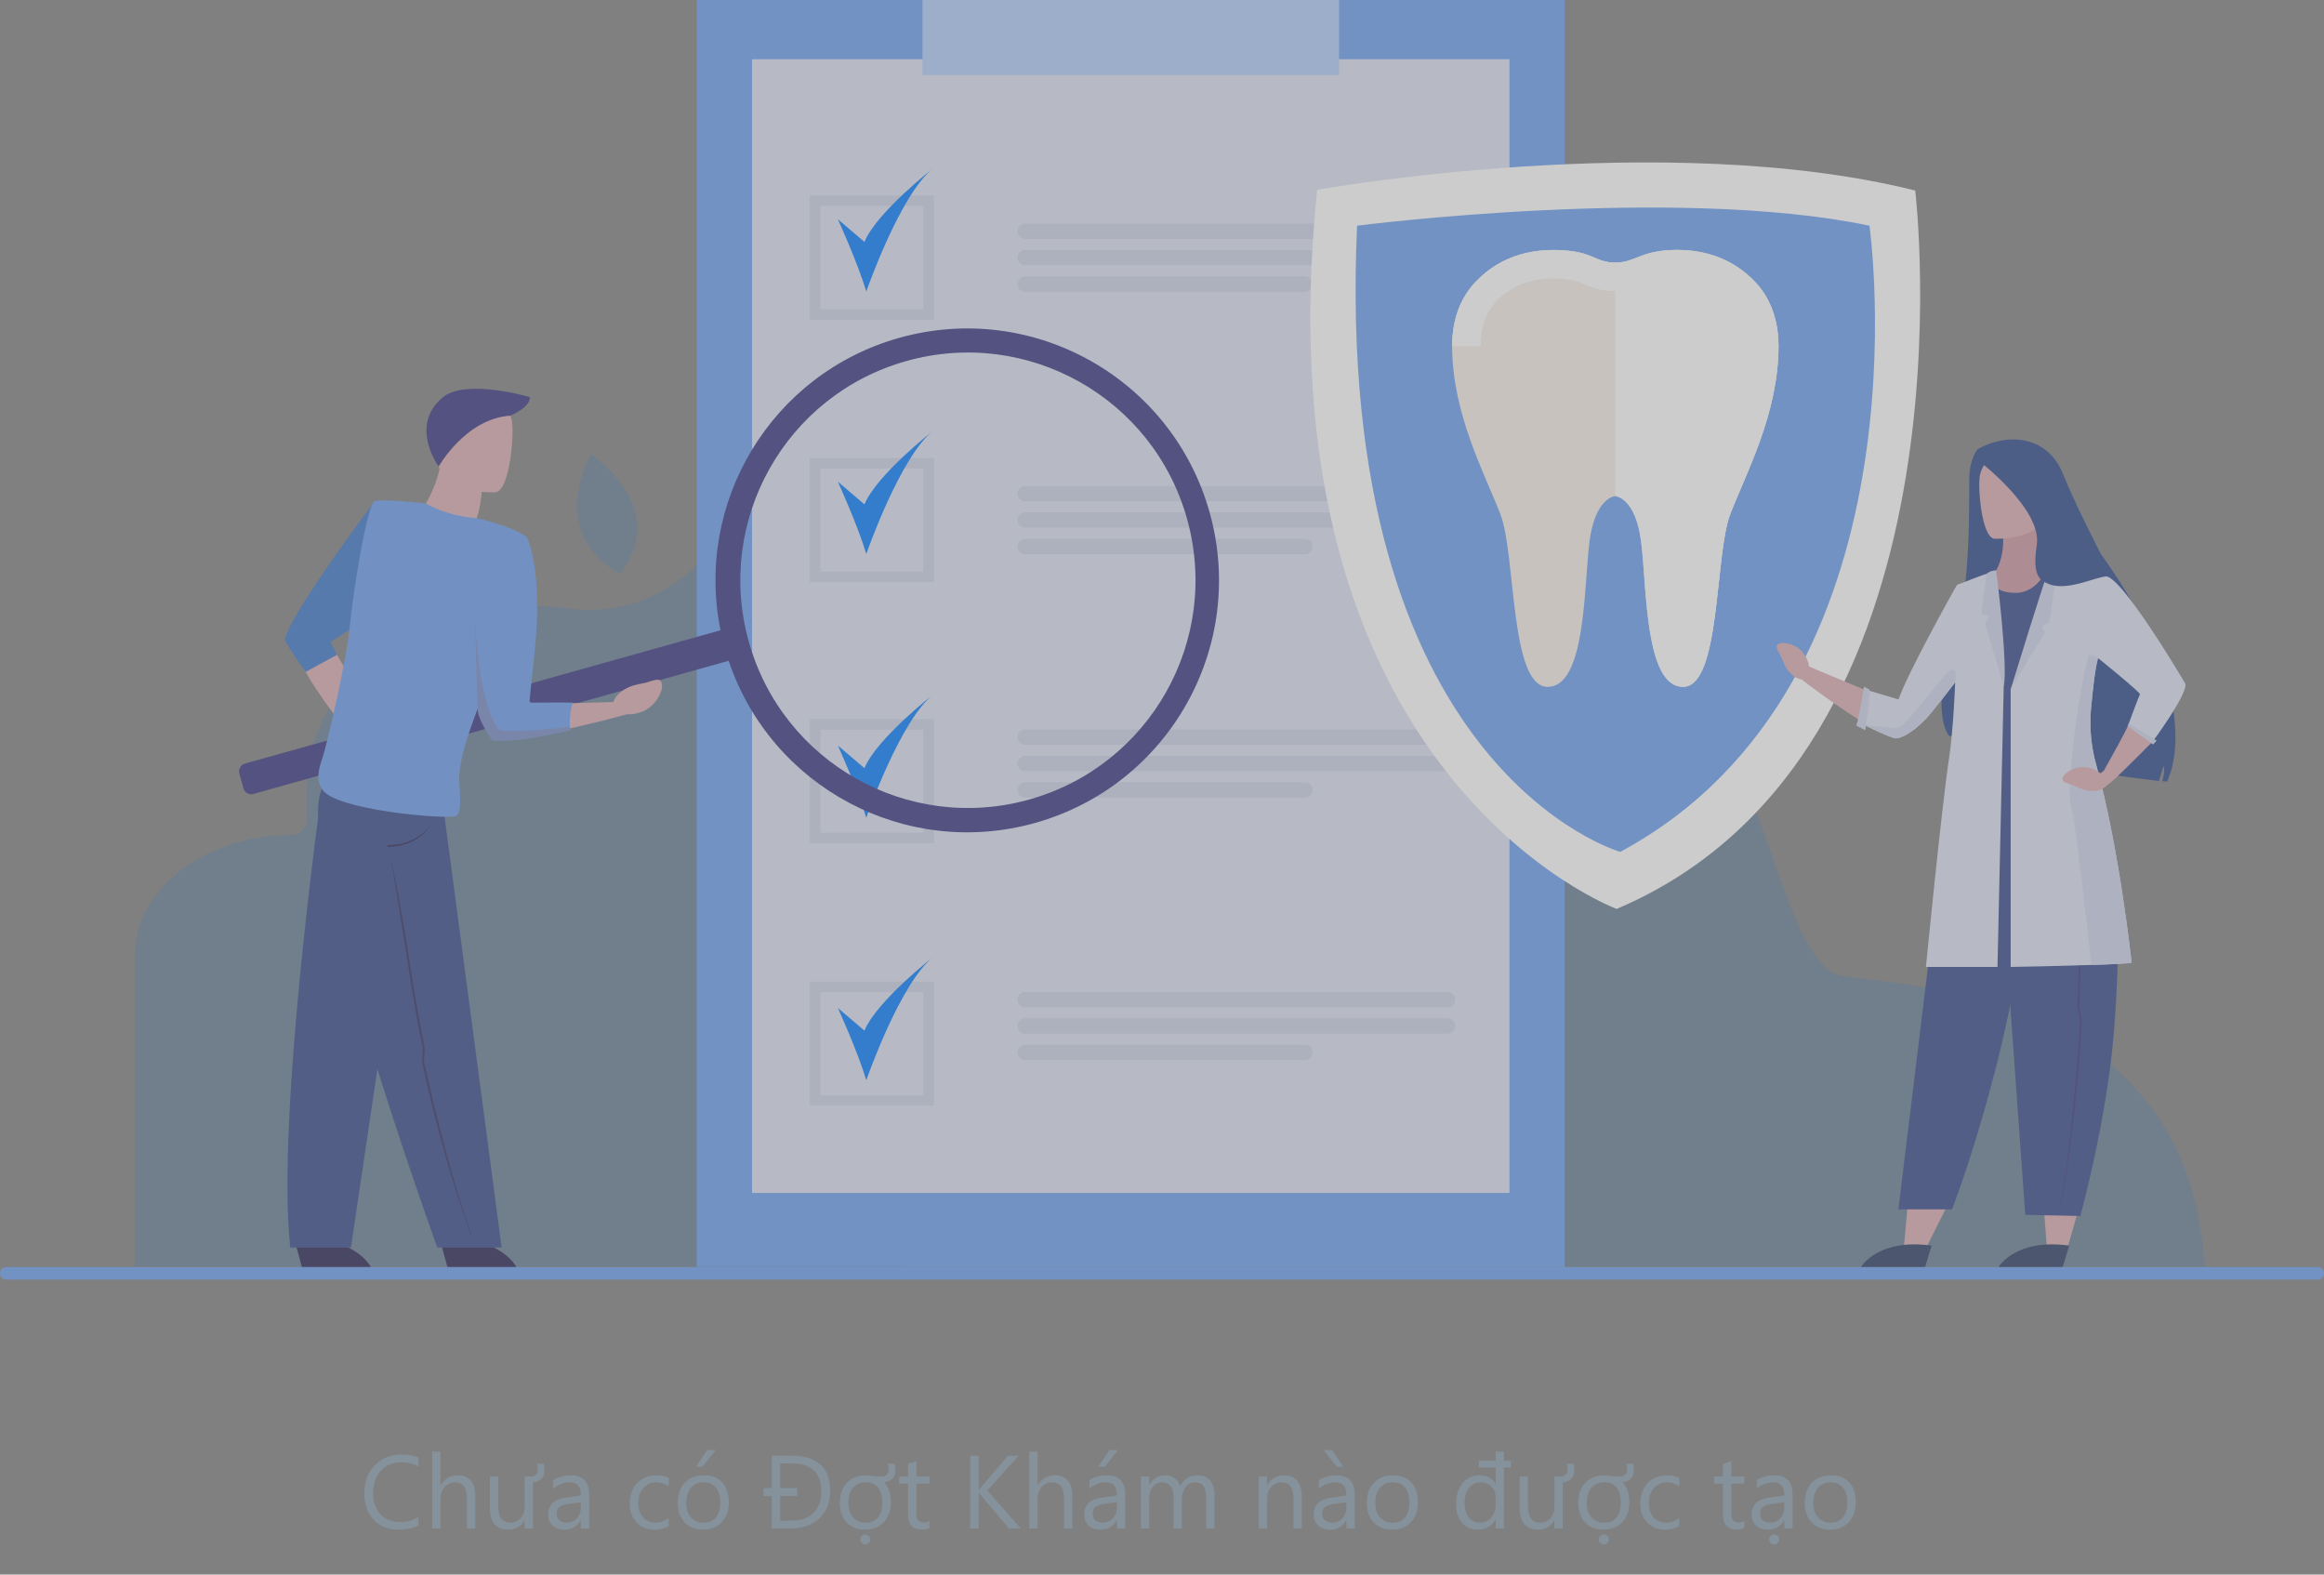 <svg width="403" height="273" viewBox="0 0 403 273" fill="none" xmlns="http://www.w3.org/2000/svg">
<rect x="0" y="0" width="403" height="273" fill="#808080" stroke="none"/>
<g opacity="0.6" clip-path="url(#clip0)">
<path opacity="0.2" d="M382.294 219.611C379.593 173.621 334.843 171.252 319.857 169.284C304.857 167.317 307.517 103.757 264.041 105.073C254.221 105.073 245.218 108.039 238.349 112.916C233.335 116.477 226.562 112.764 226.562 106.417V76.876C226.562 47.874 204.734 24.138 178.059 24.138C151.383 24.138 129.555 47.874 129.555 76.876C129.555 94.238 115.026 107.762 98.614 105.517C96.495 105.226 94.334 105.073 92.118 105.073C70.719 105.073 53.226 119.152 53.226 136.361V141.932C53.226 143.511 52.008 144.786 50.498 144.786H50.47C35.595 144.786 23.421 154.125 23.421 165.557V219.583L302.932 219.611H382.294Z" fill="#087AE2"/>
<path opacity="0.2" d="M107.575 99.448C107.575 99.448 94.916 94.058 102.409 78.732C102.409 78.732 116.48 87.891 107.575 99.448Z" fill="#087AE2"/>
<path d="M271.326 0H120.829V219.666H271.326V0Z" fill="#699FF0"/>
<path d="M261.755 10.268H130.414V206.835H261.755V10.268Z" fill="#DCE1F1"/>
<path d="M232.199 0H159.97V13.011H232.199V0Z" fill="#AFCDFB"/>
<path d="M161.937 100.916H140.441V79.411H161.937V100.916ZM142.242 99.115H160.122V81.213H142.242V99.115Z" fill="#CBD0E6"/>
<path d="M251.035 86.908H177.754C177.034 86.908 176.438 86.312 176.438 85.591C176.438 84.871 177.034 84.275 177.754 84.275H251.035C251.756 84.275 252.351 84.871 252.351 85.591C252.351 86.312 251.756 86.908 251.035 86.908Z" fill="#CBD0E6"/>
<path d="M251.035 91.48H177.754C177.034 91.48 176.438 90.884 176.438 90.164C176.438 89.443 177.034 88.847 177.754 88.847H251.035C251.756 88.847 252.351 89.443 252.351 90.164C252.351 90.884 251.756 91.48 251.035 91.48Z" fill="#CBD0E6"/>
<path d="M226.299 96.067H177.754C177.034 96.067 176.438 95.471 176.438 94.75C176.438 94.03 177.034 93.434 177.754 93.434H226.299C227.019 93.434 227.615 94.03 227.615 94.75C227.615 95.471 227.019 96.067 226.299 96.067Z" fill="#CBD0E6"/>
<path d="M145.289 83.513C145.289 83.513 148.793 91.203 150.22 96.053C150.22 96.053 156.147 78.968 161.951 74.575C161.951 74.575 152.034 82.28 149.901 87.448L145.289 83.513Z" fill="#007BFF"/>
<path d="M161.937 55.412H140.441V33.907H161.937V55.412ZM142.242 53.611H160.122V35.708H142.242V53.611Z" fill="#CBD0E6"/>
<path d="M251.035 41.403H177.754C177.034 41.403 176.438 40.807 176.438 40.087C176.438 39.366 177.034 38.77 177.754 38.77H251.035C251.756 38.77 252.351 39.366 252.351 40.087C252.351 40.807 251.756 41.403 251.035 41.403Z" fill="#CBD0E6"/>
<path d="M251.035 45.976H177.754C177.034 45.976 176.438 45.38 176.438 44.659C176.438 43.939 177.034 43.343 177.754 43.343H251.035C251.756 43.343 252.351 43.939 252.351 44.659C252.351 45.38 251.756 45.976 251.035 45.976Z" fill="#CBD0E6"/>
<path d="M226.299 50.562H177.754C177.034 50.562 176.438 49.966 176.438 49.246C176.438 48.525 177.034 47.929 177.754 47.929H226.299C227.019 47.929 227.615 48.525 227.615 49.246C227.615 49.966 227.019 50.562 226.299 50.562Z" fill="#CBD0E6"/>
<path d="M145.289 38.008C145.289 38.008 148.793 45.699 150.22 50.548C150.22 50.548 156.147 33.463 161.951 29.071C161.951 29.071 152.034 36.775 149.901 41.944L145.289 38.008Z" fill="#007BFF"/>
<path d="M251.035 129.114H177.754C177.034 129.114 176.438 128.519 176.438 127.798C176.438 127.077 177.034 126.482 177.754 126.482H251.035C251.756 126.482 252.351 127.077 252.351 127.798C252.351 128.519 251.756 129.114 251.035 129.114Z" fill="#CBD0E6"/>
<path d="M251.035 133.701H177.754C177.034 133.701 176.438 133.105 176.438 132.384C176.438 131.664 177.034 131.068 177.754 131.068H251.035C251.756 131.068 252.351 131.664 252.351 132.384C252.351 133.105 251.756 133.701 251.035 133.701Z" fill="#CBD0E6"/>
<path d="M226.299 138.273H177.754C177.034 138.273 176.438 137.678 176.438 136.957C176.438 136.237 177.034 135.641 177.754 135.641H226.299C227.019 135.641 227.615 136.237 227.615 136.957C227.615 137.678 227.019 138.273 226.299 138.273Z" fill="#CBD0E6"/>
<path d="M161.937 146.185H140.441V124.68H161.937V146.185ZM142.242 144.384H160.122V126.482H142.242V144.384Z" fill="#CBD0E6"/>
<path d="M145.289 129.253C145.289 129.253 148.793 136.943 150.22 141.793C150.22 141.793 156.147 124.708 161.951 120.315C161.951 120.315 152.034 128.02 149.901 133.188L145.289 129.253Z" fill="#007BFF"/>
<path d="M161.937 191.69H140.441V170.185H161.937V191.69ZM142.242 189.889H160.122V172H142.242V189.889Z" fill="#CBD0E6"/>
<path d="M251.035 174.619H177.754C177.034 174.619 176.438 174.023 176.438 173.303C176.438 172.582 177.034 171.986 177.754 171.986H251.035C251.756 171.986 252.351 172.582 252.351 173.303C252.351 174.023 251.756 174.619 251.035 174.619Z" fill="#CBD0E6"/>
<path d="M251.035 179.205H177.754C177.034 179.205 176.438 178.61 176.438 177.889C176.438 177.168 177.034 176.573 177.754 176.573H251.035C251.756 176.573 252.351 177.168 252.351 177.889C252.351 178.61 251.756 179.205 251.035 179.205Z" fill="#CBD0E6"/>
<path d="M226.299 183.778H177.754C177.034 183.778 176.438 183.182 176.438 182.462C176.438 181.741 177.034 181.145 177.754 181.145H226.299C227.019 181.145 227.615 181.741 227.615 182.462C227.615 183.182 227.019 183.778 226.299 183.778Z" fill="#CBD0E6"/>
<path d="M145.289 174.757C145.289 174.757 148.793 182.448 150.22 187.298C150.22 187.298 156.147 170.213 161.951 165.82C161.951 165.82 152.034 173.524 149.901 178.693L145.289 174.757Z" fill="#007BFF"/>
<path d="M76.384 215.301L77.589 219.68H89.555C89.555 219.68 86.495 213.777 76.384 215.301Z" fill="#272253"/>
<path d="M51.149 215.301L52.354 219.68H64.32C64.32 219.68 61.26 213.777 51.149 215.301Z" fill="#272253"/>
<path d="M55.83 136.763C55.83 136.763 47.811 193.782 50.332 216.299H60.858L71.869 142.001L55.83 136.763Z" fill="#35488B"/>
<path d="M77.09 141.571L86.993 216.299H75.83C75.83 216.299 50.719 147.072 55.83 136.763L77.09 141.571Z" fill="#35488B"/>
<path d="M209.762 88.847C203.252 65.624 179.166 52.072 155.954 58.571C133.779 64.779 120.428 87.046 124.943 109.272L42.451 132.398C41.717 132.606 41.301 133.368 41.495 134.089L42.229 136.708C42.437 137.442 43.199 137.858 43.919 137.664L126.356 114.565C133.71 136.458 157.02 148.984 179.499 142.68C202.712 136.167 216.257 112.071 209.762 88.847ZM178.488 138.62C157.505 144.495 135.718 132.246 129.846 111.253C123.973 90.261 136.217 68.465 157.2 62.59C178.183 56.714 199.97 68.963 205.842 89.956C211.715 110.949 199.471 132.731 178.488 138.62Z" fill="#373482"/>
<path d="M67.395 146.809C72.811 146.809 74.93 142.694 74.93 142.694C74.902 142.735 72.575 146.615 67.201 146.518V146.809C67.257 146.809 67.326 146.809 67.395 146.809Z" fill="#272253"/>
<path d="M81.661 214.151C79.362 207.805 77.049 200.239 75.082 192.314C74.777 191.094 74.487 189.847 74.196 188.6C73.877 187.214 73.558 185.829 73.254 184.443C73.157 183.972 73.198 183.404 73.254 182.863C73.295 182.351 73.351 181.838 73.254 181.422C72.146 176.185 71.398 171.349 70.733 167.095C70.553 165.972 70.387 164.892 70.221 163.811C68.669 154.139 67.742 148.652 67.728 148.596C67.742 148.652 69.002 154.07 70.567 163.755C70.733 164.822 70.913 165.917 71.079 167.039C71.744 171.293 72.492 176.115 73.6 181.353C73.697 181.81 73.642 182.365 73.6 182.891C73.558 183.418 73.503 183.944 73.6 184.374C73.905 185.746 74.223 187.145 74.542 188.531C74.833 189.778 75.138 191.025 75.428 192.244C77.395 200.17 79.473 207.833 81.772 214.151H81.661Z" fill="#2F2C60"/>
<path d="M83.572 84.566C83.572 84.566 83.503 88.224 82.243 90.898C82.243 90.898 77.506 89.637 76.093 89.028C75.415 88.737 73.849 87.282 73.849 87.282C73.849 87.282 75.899 84.053 76.509 79.855C77.132 75.656 83.572 84.566 83.572 84.566Z" fill="#DCABB0"/>
<path d="M85.913 85.356C85.913 85.356 76.079 85.799 75.885 79.674C75.705 73.536 74.306 69.462 80.581 68.922C86.855 68.382 88.143 70.682 88.711 72.705C89.265 74.742 88.461 85.092 85.913 85.356Z" fill="#DCABB0"/>
<path d="M68.434 86.88C68.434 86.88 55.512 100.376 50.318 110.949C50.318 110.949 52.908 119.221 64.597 131.706C64.597 131.706 64.764 130.652 65.248 127.687C65.345 127.105 60.899 116.907 56.938 111.226C56.938 111.226 66.149 105.406 68.573 100.639C71.01 95.859 68.434 86.88 68.434 86.88Z" fill="#DCABB0"/>
<path d="M76.065 80.894C76.065 80.894 80.719 72.58 88.489 72.067C88.489 72.067 91.91 70.696 91.91 68.853C91.91 68.853 80.858 65.596 76.841 68.853C70.816 73.73 76.065 80.894 76.065 80.894Z" fill="#373482"/>
<path d="M113.724 117.877C112.242 118.168 112.824 118.265 110.733 118.625C108.641 118.999 106.799 120.26 106.356 121.715L90.871 122.145C92.09 116.63 91.993 95.873 91.148 94.182C90.303 92.506 82.257 90.884 82.257 90.884L80.276 100.612C80.276 100.612 82.741 125.151 85.068 127.465C87.409 129.779 108.738 123.835 108.738 123.835C108.738 123.835 113.226 124.265 114.735 119.553C114.735 119.567 115.206 117.586 113.724 117.877Z" fill="#DCABB0"/>
<path d="M64.985 86.88C64.985 86.88 50.498 106.057 49.376 110.893C49.376 110.893 49.861 112.209 53.005 116.491L58.448 113.526C58.448 113.526 57.548 111.683 57.354 111.392C57.354 111.392 57.243 111.281 57.866 110.949C58.476 110.616 61.523 108.551 61.523 108.551L64.985 86.88Z" fill="#3B76CA"/>
<path d="M55.83 136.763C57.672 140.477 77.838 142.153 79.099 141.46C80.359 140.754 79.473 136.07 79.653 134.103C80.054 129.766 82.201 124.763 82.713 123.156C82.769 122.962 82.811 122.851 82.811 122.851C82.852 124.888 85.373 128.366 85.373 128.366C90.179 128.837 98.904 126.592 98.904 126.592C98.877 126.398 98.849 126.204 98.835 126.024C98.641 123.71 99.348 121.826 99.348 121.826C98.6 121.77 93.531 121.812 92.159 121.826C91.979 121.826 91.827 121.673 91.827 121.479L92.616 113.872C94.32 98.602 91.342 93.129 91.342 93.129C89.001 91.258 82.603 89.817 82.603 89.817C77.326 89.471 73.863 87.296 73.863 87.296C73.863 87.296 66.287 86.45 64.985 86.88C63.683 87.309 61.218 102.621 60.65 108.635C60.082 114.648 56.606 129.502 55.83 131.692C54.598 135.086 55.539 136.195 55.83 136.763Z" fill="#699DEE"/>
<path opacity="0.2" d="M82.811 122.837C82.852 124.874 85.373 128.352 85.373 128.352C90.179 128.823 98.904 126.579 98.904 126.579C98.877 126.385 98.849 126.191 98.835 126.011C97.229 126.191 87.672 127.188 86.55 126.509C86.55 126.509 82.713 123.004 82.243 104.006L82.811 122.837Z" fill="#A1431F"/>
<path d="M11.773 219.694H5.983H1.066C0.485 219.694 0 220.179 0 220.775C0 221.371 0.485 221.855 1.066 221.855H5.997H11.773H395.008H395.327H401.934C402.515 221.855 403 221.371 403 220.775C403 220.179 402.515 219.68 401.934 219.68H395.327H395.008" fill="#699FF0"/>
<path d="M228.404 32.909C228.404 32.909 288.556 22.143 332.115 33.034C332.115 33.034 343.873 130.625 280.342 157.589C280.342 157.575 217.947 134.505 228.404 32.909Z" fill="white"/>
<path d="M235.329 39.131C235.329 39.131 290.495 32.05 324.178 39.131C324.178 39.131 335.425 118.389 280.966 147.696C280.966 147.696 231.077 133.548 235.329 39.131Z" fill="#699FF0"/>
<path d="M339.15 107.18C341.782 104.561 341.45 84.233 341.477 82.986C341.56 79.397 342.918 77.901 342.918 77.901C347.461 75.213 354.94 75.033 357.793 82.293C359.621 86.949 364.275 95.997 364.275 95.997C383.333 122.463 375.757 135.516 375.757 135.516L374.939 135.433C375.216 134.56 375.438 133.341 375.161 132.828L374.385 135.419L360.3 133.604C360.189 130.902 359.109 126.676 359.109 126.676L359.039 133.839L357.156 133.936C357.904 118.833 354.69 111.406 353.749 109.563C354.566 117.96 350.494 131.664 350.494 131.664L349.912 131.539L351.228 124.694L349.538 131.456L347.904 131.082C348.167 130.167 348.402 129.281 348.624 128.408C348.167 130.084 347.904 131.082 347.904 131.082C344.4 127.258 337.973 127.604 337.973 127.604C334.483 122.685 339.15 107.18 339.15 107.18Z" fill="#2B478B"/>
<path d="M337.613 209.149L333.5 217.352L330.162 216.064L330.923 207.694L337.613 209.149Z" fill="#DCABB0"/>
<path d="M334.954 215.966L333.832 219.666H322.724C322.724 219.666 325.563 214.664 334.954 215.966Z" fill="#2C3A64"/>
<path d="M337.973 137.761L329.192 209.676H338.5C338.5 209.676 350.646 178.568 352.391 146.158C353.056 133.784 337.973 137.761 337.973 137.761Z" fill="#35488B"/>
<path d="M360.397 209.8L358.485 216.479L354.926 216.05L354.136 205.824L360.397 209.8Z" fill="#DCABB0"/>
<path d="M358.818 215.966L357.696 219.666H346.588C346.588 219.666 349.427 214.664 358.818 215.966Z" fill="#2C3A64"/>
<path d="M349.995 138.745H356.893L364.289 137.705C364.289 137.705 369.025 148.042 366.588 178.693C365.355 194.267 360.743 210.826 360.743 210.826L351.2 210.632L347.087 153.474C346.962 151.908 345.148 151.34 345.148 151.34L345.411 138.551L349.995 138.745Z" fill="#35488B"/>
<path d="M357.267 209.454C358.555 202.54 359.677 194.35 360.411 185.801C360.521 184.499 360.632 183.154 360.729 181.81C360.84 180.328 360.937 178.817 361.02 177.349C361.048 176.836 360.923 176.254 360.798 175.686C360.674 175.159 360.563 174.619 360.577 174.175C360.868 168.55 360.881 163.395 360.895 158.85C360.895 157.659 360.909 156.495 360.909 155.345C360.978 145.008 361.062 139.16 361.062 139.105C361.062 139.16 360.632 144.994 360.563 155.331C360.549 156.481 360.549 157.645 360.549 158.836C360.535 163.381 360.521 168.522 360.231 174.134C360.203 174.619 360.327 175.201 360.452 175.741C360.577 176.282 360.701 176.836 360.674 177.293C360.591 178.776 360.48 180.272 360.383 181.755C360.286 183.099 360.175 184.443 360.064 185.746C359.344 194.281 358.458 202.553 357.17 209.454H357.267Z" fill="#373482"/>
<path d="M347.239 91.591C347.239 91.591 348.333 97.937 344.386 100.944C344.386 100.944 346.089 104.63 347.225 105.212C348.499 105.849 351.851 105.863 352.931 104.935C354.053 103.979 355.064 99.42 355.064 99.42C355.064 99.42 354.206 95.471 354.372 89.43L347.239 91.591Z" fill="#CC96A0"/>
<path d="M345.84 93.406C345.84 93.406 354.552 93.808 354.718 88.376C354.884 82.945 356.117 79.342 350.563 78.857C345.009 78.372 343.873 80.409 343.375 82.21C342.876 84.012 343.583 93.171 345.84 93.406Z" fill="#DCABB0"/>
<path d="M337.973 137.761C337.973 137.761 339.123 138.717 350.66 139.285C351.408 139.327 352.128 139.34 352.793 139.368C356.934 139.465 359.718 139.174 361.546 138.814C364.025 138.329 364.76 137.705 364.76 137.705C364.76 137.705 361.158 129.017 361.158 124.888C361.158 122.034 354.718 98.907 354.718 98.907C353.956 100.986 351.934 102.759 349.691 102.787C343.846 102.829 346.131 98.907 346.131 98.907L339.552 101.554C339.552 101.554 340.369 103.993 340.065 106.362C339.982 106.972 339.829 107.581 339.566 108.136C339.511 108.26 339.441 108.385 339.372 108.496C337.779 111.212 338.873 115.937 340.037 121.396C341.214 126.856 337.973 137.761 337.973 137.761Z" fill="#35488B"/>
<path d="M339.566 101.54C339.566 101.54 332.627 113.221 329.192 122.034C329.192 122.034 320.799 118.542 316.007 116.533C315.757 116.422 315.508 116.325 315.273 116.228L313.708 115.563C313.708 115.563 313.348 111.919 309.359 111.461C309.359 111.461 307.71 111.392 308.181 112.528C308.652 113.664 308.625 113.179 309.248 114.787C309.871 116.408 311.159 117.669 312.392 117.794C312.392 117.794 312.932 118.209 313.818 118.874C314.082 119.068 314.372 119.29 314.705 119.526C318.694 122.477 326.699 128.103 329.192 127.826C332.572 127.452 342.142 113.706 342.142 113.706L339.566 101.54Z" fill="#DCABB0"/>
<path d="M323.347 125.733C323.347 125.733 327.904 128.02 328.804 128.02C329.705 128.02 332.156 126.828 334.746 123.752C335.868 122.408 337.516 120.302 339.012 118.348C340.951 115.812 342.641 113.54 342.613 113.47C342.571 113.346 341.671 100.695 341.671 100.695C341.671 100.695 339.511 101.291 339.358 101.429C339.206 101.582 330.73 116.782 329.22 121.272L324.165 119.761L323.347 125.733Z" fill="#DCE1F1"/>
<path d="M347.461 119.013L346.38 167.649H333.971C333.971 167.649 336.685 140.047 337.987 131.415C339.469 121.521 339.372 101.429 339.372 101.429C339.372 101.429 344.469 99.351 344.857 99.42C345.231 99.475 347.461 119.013 347.461 119.013Z" fill="#DCE1F1"/>
<path d="M346.159 98.893C346.159 98.893 348.222 115.022 347.475 119.013L344.22 108.136L344.954 106.833L343.61 106.417L344.455 99.572C344.441 99.558 344.995 98.893 346.159 98.893Z" fill="#CDD2EA"/>
<path d="M348.666 119.512V167.649C348.666 167.649 356.56 167.511 362.654 167.303C366.491 167.178 369.621 167.039 369.621 166.887C369.621 166.541 367.46 146.851 363.499 132.606C362.613 129.433 362.308 126.135 362.599 122.865C362.89 119.65 363.305 115.881 363.804 114.136C363.804 114.122 363.818 114.108 363.818 114.094C363.818 114.094 371.283 120.108 371.089 120.399C370.895 120.676 369.053 125.692 369.053 125.692C369.053 125.692 372.557 128.228 373.277 128.588C373.277 128.588 379.787 119.817 378.887 118.417C378.887 118.417 367.543 99.129 364.967 99.933C364.233 100.168 356.616 99.42 356.616 99.42L348.666 119.512Z" fill="#DCE1F1"/>
<path d="M355.064 99.42C354.746 99.739 348.666 119.512 348.666 119.512C348.666 119.512 354.247 109.979 354.663 109.771L354.039 108.593L355.383 107.914L356.602 99.406C356.602 99.42 355.577 98.893 355.064 99.42Z" fill="#CDD2EA"/>
<path d="M343.458 80.159C343.458 80.159 354.136 88.39 353.195 94.473C352.308 100.182 353.984 100.695 355.244 101.235C358.472 102.635 363.735 99.85 365.41 99.933C366.602 99.988 362.502 98.769 360.563 96.178C355.383 89.249 355.882 79.896 354.857 79.231C347.793 74.645 343.458 80.159 343.458 80.159Z" fill="#2B478B"/>
<path d="M323.223 119.068C323.223 119.068 322.322 124.86 321.879 125.803L323.458 126.606C323.458 126.606 324.4 120.62 324.151 119.526L323.223 119.068Z" fill="#CDD2EA"/>
<path d="M359.122 139.701C359.953 142.86 361.851 159.862 362.654 167.303C366.491 167.178 369.621 167.039 369.621 166.887C369.621 166.541 367.46 146.851 363.499 132.606C362.613 129.433 362.308 126.135 362.599 122.865C362.89 119.65 363.305 115.881 363.804 114.136C363.264 113.664 362.627 113.373 362.266 113.678C361.463 114.357 358.042 135.641 359.122 139.701Z" fill="#CDD2EA"/>
<path d="M369.039 125.692C368.928 126.315 365.549 132.315 364.926 133.438C364.856 133.548 364.829 133.618 364.829 133.618L364.233 134.075C364.233 134.075 361.477 131.664 358.25 134.061C358.25 134.061 357.003 135.142 358.125 135.655C359.247 136.167 358.901 135.821 360.452 136.569C362.017 137.317 363.818 137.359 364.801 136.611L365.895 135.765C366.089 135.627 366.422 135.308 366.865 134.906C368.97 132.939 373.264 128.588 373.264 128.588L369.039 125.692Z" fill="#DCABB0"/>
<path d="M323.347 125.733C323.347 125.733 327.904 128.02 328.804 128.02C329.705 128.02 332.156 126.828 334.746 123.752C335.868 122.408 337.516 120.302 339.012 118.348C339.22 117.309 339.303 116.172 338.596 116.103C337.336 115.978 330.536 126.315 328.832 126.246C327.142 126.177 323.347 125.733 323.347 125.733Z" fill="#CDD2EA"/>
<path d="M369.15 125.401L373.984 128.422C373.984 128.422 373.347 129.114 373.333 129.073C373.305 129.031 368.97 125.9 368.97 125.9L369.15 125.401Z" fill="#CDD2EA"/>
<path d="M304.414 48.97C300.024 44.272 294.511 43.178 289.858 43.358C284.401 43.579 283.459 45.533 280.107 45.533C276.755 45.533 276.409 43.843 271.52 43.441C266.631 43.025 260.55 43.884 255.786 48.97C253.528 51.381 251.811 54.997 251.811 60.013C251.811 71.694 257.434 82.059 260.176 89.139C262.905 96.22 261.783 119.083 268.376 119.083C274.969 119.083 274.65 101.97 275.606 94.072C276.575 86.174 280.107 86.008 280.107 86.008C280.107 86.008 283.639 86.174 284.608 94.072C285.578 101.97 285.245 119.083 291.838 119.083C298.431 119.083 297.295 96.206 300.037 89.139C302.766 82.059 308.403 71.694 308.403 60.013C308.389 54.997 306.672 51.381 304.414 48.97Z" fill="#F9EFE8"/>
<path d="M259.388 52.336C261.95 49.606 265.219 48.276 269.402 48.276C269.956 48.276 270.524 48.304 271.105 48.345C272.85 48.498 273.612 48.816 274.582 49.232C275.8 49.758 277.476 50.465 280.108 50.465C282.559 50.465 284.263 49.8 285.62 49.26C286.839 48.775 287.906 48.373 290.052 48.29C290.302 48.276 290.551 48.276 290.814 48.276C294.997 48.276 298.266 49.606 300.828 52.336C302.587 54.206 303.473 56.798 303.473 60.012C303.473 68.423 300.094 76.349 297.365 82.723C296.673 84.358 296.008 85.91 295.44 87.351C294.235 90.455 293.75 95.028 293.169 100.307C292.836 103.383 292.31 108.288 291.548 111.572V119.041C291.645 119.055 291.742 119.068 291.839 119.068C298.432 119.068 297.296 96.191 300.038 89.125C302.767 82.044 308.404 71.679 308.404 59.998C308.404 54.968 306.686 51.366 304.429 48.955C300.038 44.258 294.526 43.163 289.872 43.343C284.415 43.565 283.473 45.518 280.122 45.518C276.77 45.518 276.424 43.828 271.535 43.426C266.645 43.01 260.565 43.87 255.801 48.955C253.543 51.366 251.826 54.982 251.826 59.998H256.756C256.743 56.798 257.643 54.22 259.388 52.336Z" fill="#F4F4F4"/>
<path d="M280.107 45.533C276.755 45.533 276.409 43.843 271.52 43.441C266.631 43.025 260.55 43.885 255.786 48.97C253.528 51.381 251.811 54.997 251.811 60.013H256.742C256.742 56.799 257.628 54.208 259.387 52.337C261.949 49.607 265.218 48.277 269.401 48.277C269.955 48.277 270.523 48.305 271.104 48.346C272.849 48.499 273.611 48.817 274.581 49.233C275.8 49.76 277.475 50.466 280.093 50.466V45.533H280.107Z" fill="white"/>
<path d="M289.858 43.357C284.401 43.578 283.459 45.532 280.107 45.532V86.007C280.107 86.007 283.639 86.173 284.608 94.071C285.578 101.97 285.245 119.082 291.838 119.082C298.431 119.082 297.295 96.205 300.037 89.138C302.766 82.058 308.403 71.693 308.403 60.012C308.403 54.982 306.686 51.38 304.428 48.969C300.024 44.271 294.511 43.177 289.858 43.357Z" fill="white"/>
</g>
<path d="M72.573 264.473C71.642 264.965 70.481 265.211 69.093 265.211C67.3 265.211 65.864 264.634 64.786 263.479C63.708 262.325 63.169 260.811 63.169 258.936C63.169 256.92 63.775 255.291 64.988 254.049C66.201 252.807 67.739 252.186 69.603 252.186C70.798 252.186 71.788 252.358 72.573 252.704V254.277C71.671 253.773 70.675 253.521 69.585 253.521C68.138 253.521 66.963 254.005 66.061 254.972C65.164 255.938 64.716 257.23 64.716 258.848C64.716 260.383 65.135 261.607 65.973 262.521C66.816 263.43 67.921 263.884 69.286 263.884C70.552 263.884 71.647 263.603 72.573 263.04V264.473ZM82.417 265H80.976V259.814C80.976 257.939 80.278 257.002 78.884 257.002C78.181 257.002 77.589 257.274 77.108 257.819C76.628 258.358 76.388 259.053 76.388 259.902V265H74.946V251.676H76.388V257.494H76.423C77.114 256.357 78.099 255.789 79.376 255.789C81.403 255.789 82.417 257.011 82.417 259.454V265ZM92.419 265H90.978V263.576H90.942C90.345 264.666 89.419 265.211 88.165 265.211C86.02 265.211 84.948 263.934 84.948 261.379V256H86.381V261.15C86.381 263.049 87.107 263.998 88.561 263.998C89.264 263.998 89.841 263.74 90.292 263.225C90.749 262.703 90.978 262.023 90.978 261.186V256H92.05C92.395 256 92.683 255.897 92.911 255.692C93.145 255.481 93.263 255.229 93.263 254.937C93.263 254.509 93.204 254.125 93.087 253.785H94.265C94.376 254.113 94.432 254.512 94.432 254.98C94.432 256.141 93.761 256.826 92.419 257.037V265ZM102.166 265H100.725V263.594H100.689C100.062 264.672 99.14 265.211 97.921 265.211C97.024 265.211 96.321 264.974 95.811 264.499C95.308 264.024 95.056 263.395 95.056 262.609C95.056 260.928 96.046 259.949 98.026 259.674L100.725 259.296C100.725 257.767 100.106 257.002 98.87 257.002C97.786 257.002 96.808 257.371 95.935 258.109V256.633C96.819 256.07 97.839 255.789 98.993 255.789C101.108 255.789 102.166 256.908 102.166 259.146V265ZM100.725 260.447L98.554 260.746C97.886 260.84 97.382 261.007 97.042 261.247C96.702 261.481 96.532 261.9 96.532 262.504C96.532 262.943 96.688 263.304 96.998 263.585C97.314 263.86 97.733 263.998 98.255 263.998C98.97 263.998 99.559 263.749 100.021 263.251C100.49 262.747 100.725 262.111 100.725 261.344V260.447ZM115.956 264.587C115.265 265.003 114.444 265.211 113.495 265.211C112.212 265.211 111.175 264.795 110.384 263.963C109.599 263.125 109.206 262.041 109.206 260.711C109.206 259.229 109.631 258.039 110.48 257.143C111.33 256.24 112.464 255.789 113.882 255.789C114.673 255.789 115.37 255.936 115.974 256.229V257.705C115.306 257.236 114.591 257.002 113.829 257.002C112.909 257.002 112.153 257.333 111.562 257.995C110.976 258.651 110.683 259.516 110.683 260.588C110.683 261.643 110.958 262.475 111.509 263.084C112.065 263.693 112.81 263.998 113.741 263.998C114.526 263.998 115.265 263.737 115.956 263.216V264.587ZM121.897 265.211C120.567 265.211 119.504 264.792 118.707 263.954C117.916 263.11 117.521 261.994 117.521 260.605C117.521 259.094 117.934 257.913 118.76 257.063C119.586 256.214 120.702 255.789 122.108 255.789C123.45 255.789 124.496 256.202 125.246 257.028C126.002 257.854 126.38 259 126.38 260.465C126.38 261.9 125.973 263.052 125.158 263.919C124.35 264.78 123.263 265.211 121.897 265.211ZM122.003 257.002C121.077 257.002 120.345 257.318 119.806 257.951C119.267 258.578 118.997 259.445 118.997 260.553C118.997 261.619 119.27 262.46 119.814 263.075C120.359 263.69 121.089 263.998 122.003 263.998C122.935 263.998 123.649 263.696 124.147 263.093C124.651 262.489 124.903 261.631 124.903 260.518C124.903 259.393 124.651 258.525 124.147 257.916C123.649 257.307 122.935 257.002 122.003 257.002ZM124.112 251.412L121.81 254.295H120.693L122.653 251.412H124.112ZM133.815 265V259.366H132.409V258.004H133.815V252.396H137.296C141.737 252.396 143.958 254.444 143.958 258.54C143.958 260.497 143.34 262.064 142.104 263.242C140.873 264.414 139.224 265 137.155 265H133.815ZM135.292 253.732V258.004H138.245V259.366H135.292V263.664H137.173C138.825 263.664 140.111 263.222 141.031 262.337C141.951 261.452 142.411 260.198 142.411 258.575C142.411 255.347 140.694 253.732 137.261 253.732H135.292ZM153.925 253.785H155.103C155.214 254.113 155.27 254.512 155.27 254.98C155.27 256.105 154.628 256.785 153.345 257.02C154.106 257.846 154.487 258.994 154.487 260.465C154.487 261.9 154.08 263.052 153.266 263.919C152.457 264.78 151.37 265.211 150.005 265.211C148.675 265.211 147.611 264.792 146.814 263.954C146.023 263.11 145.628 261.994 145.628 260.605C145.628 259.094 146.041 257.913 146.867 257.063C147.693 256.214 148.81 255.789 150.216 255.789C150.497 255.789 150.89 255.83 151.394 255.912C151.751 255.971 152.249 256 152.888 256C153.233 256 153.521 255.897 153.749 255.692C153.983 255.481 154.101 255.229 154.101 254.937C154.101 254.509 154.042 254.125 153.925 253.785ZM150.11 257.002C149.185 257.002 148.452 257.318 147.913 257.951C147.374 258.578 147.104 259.445 147.104 260.553C147.104 261.619 147.377 262.46 147.922 263.075C148.467 263.69 149.196 263.998 150.11 263.998C151.042 263.998 151.757 263.696 152.255 263.093C152.759 262.489 153.011 261.631 153.011 260.518C153.011 259.393 152.759 258.525 152.255 257.916C151.757 257.307 151.042 257.002 150.11 257.002ZM150.049 267.76C149.809 267.76 149.604 267.675 149.434 267.505C149.264 267.335 149.179 267.13 149.179 266.89C149.179 266.649 149.267 266.447 149.442 266.283C149.618 266.125 149.82 266.046 150.049 266.046C150.289 266.046 150.494 266.125 150.664 266.283C150.834 266.447 150.919 266.649 150.919 266.89C150.919 267.13 150.834 267.335 150.664 267.505C150.494 267.675 150.289 267.76 150.049 267.76ZM161.176 264.912C160.836 265.1 160.388 265.193 159.831 265.193C158.255 265.193 157.467 264.314 157.467 262.557V257.23H155.92V256H157.467V253.803L158.908 253.337V256H161.176V257.23H158.908V262.302C158.908 262.905 159.011 263.336 159.216 263.594C159.421 263.852 159.761 263.98 160.235 263.98C160.599 263.98 160.912 263.881 161.176 263.682V264.912ZM177.005 265H174.948L170.079 259.234C169.897 259.018 169.786 258.871 169.745 258.795H169.71V265H168.233V252.396H169.71V258.32H169.745C169.827 258.191 169.938 258.048 170.079 257.89L174.79 252.396H176.627L171.222 258.443L177.005 265ZM185.952 265H184.511V259.814C184.511 257.939 183.813 257.002 182.419 257.002C181.716 257.002 181.124 257.274 180.644 257.819C180.163 258.358 179.923 259.053 179.923 259.902V265H178.481V251.676H179.923V257.494H179.958C180.649 256.357 181.634 255.789 182.911 255.789C184.938 255.789 185.952 257.011 185.952 259.454V265ZM195.119 265H193.678V263.594H193.643C193.016 264.672 192.093 265.211 190.874 265.211C189.978 265.211 189.274 264.974 188.765 264.499C188.261 264.024 188.009 263.395 188.009 262.609C188.009 260.928 188.999 259.949 190.979 259.674L193.678 259.296C193.678 257.767 193.06 257.002 191.823 257.002C190.739 257.002 189.761 257.371 188.888 258.109V256.633C189.772 256.07 190.792 255.789 191.946 255.789C194.062 255.789 195.119 256.908 195.119 259.146V265ZM193.678 260.447L191.507 260.746C190.839 260.84 190.335 261.007 189.995 261.247C189.655 261.481 189.485 261.9 189.485 262.504C189.485 262.943 189.641 263.304 189.951 263.585C190.268 263.86 190.687 263.998 191.208 263.998C191.923 263.998 192.512 263.749 192.975 263.251C193.443 262.747 193.678 262.111 193.678 261.344V260.447ZM193.871 251.412L191.568 254.295H190.452L192.412 251.412H193.871ZM210.614 265H209.173V259.832C209.173 258.836 209.018 258.115 208.707 257.67C208.402 257.225 207.887 257.002 207.16 257.002C206.545 257.002 206.021 257.283 205.587 257.846C205.159 258.408 204.945 259.082 204.945 259.867V265H203.504V259.656C203.504 257.887 202.821 257.002 201.456 257.002C200.823 257.002 200.302 257.269 199.892 257.802C199.481 258.329 199.276 259.018 199.276 259.867V265H197.835V256H199.276V257.424H199.312C199.95 256.334 200.882 255.789 202.106 255.789C202.722 255.789 203.258 255.962 203.715 256.308C204.172 256.647 204.485 257.096 204.655 257.652C205.323 256.41 206.319 255.789 207.644 255.789C209.624 255.789 210.614 257.011 210.614 259.454V265ZM225.749 265H224.308V259.867C224.308 257.957 223.61 257.002 222.216 257.002C221.495 257.002 220.897 257.274 220.423 257.819C219.954 258.358 219.72 259.041 219.72 259.867V265H218.278V256H219.72V257.494H219.755C220.435 256.357 221.419 255.789 222.708 255.789C223.692 255.789 224.445 256.108 224.967 256.747C225.488 257.38 225.749 258.297 225.749 259.498V265ZM234.916 265H233.475V263.594H233.439C232.812 264.672 231.89 265.211 230.671 265.211C229.774 265.211 229.071 264.974 228.562 264.499C228.058 264.024 227.806 263.395 227.806 262.609C227.806 260.928 228.796 259.949 230.776 259.674L233.475 259.296C233.475 257.767 232.856 257.002 231.62 257.002C230.536 257.002 229.558 257.371 228.685 258.109V256.633C229.569 256.07 230.589 255.789 231.743 255.789C233.858 255.789 234.916 256.908 234.916 259.146V265ZM233.475 260.447L231.304 260.746C230.636 260.84 230.132 261.007 229.792 261.247C229.452 261.481 229.282 261.9 229.282 262.504C229.282 262.943 229.438 263.304 229.748 263.585C230.064 263.86 230.483 263.998 231.005 263.998C231.72 263.998 232.309 263.749 232.771 263.251C233.24 262.747 233.475 262.111 233.475 261.344V260.447ZM232.938 254.295H231.822L229.52 251.412H230.996L232.938 254.295ZM241.394 265.211C240.063 265.211 239 264.792 238.203 263.954C237.412 263.11 237.017 261.994 237.017 260.605C237.017 259.094 237.43 257.913 238.256 257.063C239.082 256.214 240.198 255.789 241.604 255.789C242.946 255.789 243.992 256.202 244.742 257.028C245.498 257.854 245.876 259 245.876 260.465C245.876 261.9 245.469 263.052 244.654 263.919C243.846 264.78 242.759 265.211 241.394 265.211ZM241.499 257.002C240.573 257.002 239.841 257.318 239.302 257.951C238.763 258.578 238.493 259.445 238.493 260.553C238.493 261.619 238.766 262.46 239.311 263.075C239.855 263.69 240.585 263.998 241.499 263.998C242.431 263.998 243.146 263.696 243.644 263.093C244.147 262.489 244.399 261.631 244.399 260.518C244.399 259.393 244.147 258.525 243.644 257.916C243.146 257.307 242.431 257.002 241.499 257.002ZM260.8 265H259.358V263.471H259.323C258.655 264.631 257.624 265.211 256.229 265.211C255.099 265.211 254.193 264.81 253.514 264.007C252.84 263.198 252.503 262.1 252.503 260.711C252.503 259.223 252.878 258.03 253.628 257.134C254.378 256.237 255.377 255.789 256.625 255.789C257.844 255.789 258.743 256.275 259.323 257.248H259.358V254.436H256.449V253.258H259.358V251.676H260.8V253.258H261.995V254.436H260.8V265ZM259.358 260.931V259.604C259.358 258.877 259.118 258.262 258.638 257.758C258.157 257.254 257.548 257.002 256.81 257.002C255.931 257.002 255.239 257.324 254.735 257.969C254.231 258.613 253.979 259.504 253.979 260.641C253.979 261.678 254.22 262.498 254.7 263.102C255.187 263.699 255.837 263.998 256.651 263.998C257.448 263.998 258.099 263.708 258.603 263.128C259.106 262.548 259.358 261.815 259.358 260.931ZM270.995 265H269.554V263.576H269.519C268.921 264.666 267.995 265.211 266.741 265.211C264.597 265.211 263.524 263.934 263.524 261.379V256H264.957V261.15C264.957 263.049 265.684 263.998 267.137 263.998C267.84 263.998 268.417 263.74 268.868 263.225C269.325 262.703 269.554 262.023 269.554 261.186V256H270.626C270.972 256 271.259 255.897 271.487 255.692C271.722 255.481 271.839 255.229 271.839 254.937C271.839 254.509 271.78 254.125 271.663 253.785H272.841C272.952 254.113 273.008 254.512 273.008 254.98C273.008 256.141 272.337 256.826 270.995 257.037V265ZM281.981 253.785H283.159C283.271 254.113 283.326 254.512 283.326 254.98C283.326 256.105 282.685 256.785 281.401 257.02C282.163 257.846 282.544 258.994 282.544 260.465C282.544 261.9 282.137 263.052 281.322 263.919C280.514 264.78 279.427 265.211 278.062 265.211C276.731 265.211 275.668 264.792 274.871 263.954C274.08 263.11 273.685 261.994 273.685 260.605C273.685 259.094 274.098 257.913 274.924 257.063C275.75 256.214 276.866 255.789 278.272 255.789C278.554 255.789 278.946 255.83 279.45 255.912C279.808 255.971 280.306 256 280.944 256C281.29 256 281.577 255.897 281.806 255.692C282.04 255.481 282.157 255.229 282.157 254.937C282.157 254.509 282.099 254.125 281.981 253.785ZM278.167 257.002C277.241 257.002 276.509 257.318 275.97 257.951C275.431 258.578 275.161 259.445 275.161 260.553C275.161 261.619 275.434 262.46 275.979 263.075C276.523 263.69 277.253 263.998 278.167 263.998C279.099 263.998 279.813 263.696 280.312 263.093C280.815 262.489 281.067 261.631 281.067 260.518C281.067 259.393 280.815 258.525 280.312 257.916C279.813 257.307 279.099 257.002 278.167 257.002ZM278.105 267.76C277.865 267.76 277.66 267.675 277.49 267.505C277.32 267.335 277.235 267.13 277.235 266.89C277.235 266.649 277.323 266.447 277.499 266.283C277.675 266.125 277.877 266.046 278.105 266.046C278.346 266.046 278.551 266.125 278.721 266.283C278.891 266.447 278.976 266.649 278.976 266.89C278.976 267.13 278.891 267.335 278.721 267.505C278.551 267.675 278.346 267.76 278.105 267.76ZM291.192 264.587C290.501 265.003 289.681 265.211 288.731 265.211C287.448 265.211 286.411 264.795 285.62 263.963C284.835 263.125 284.442 262.041 284.442 260.711C284.442 259.229 284.867 258.039 285.717 257.143C286.566 256.24 287.7 255.789 289.118 255.789C289.909 255.789 290.606 255.936 291.21 256.229V257.705C290.542 257.236 289.827 257.002 289.065 257.002C288.146 257.002 287.39 257.333 286.798 257.995C286.212 258.651 285.919 259.516 285.919 260.588C285.919 261.643 286.194 262.475 286.745 263.084C287.302 263.693 288.046 263.998 288.978 263.998C289.763 263.998 290.501 263.737 291.192 263.216V264.587ZM302.486 264.912C302.146 265.1 301.698 265.193 301.142 265.193C299.565 265.193 298.777 264.314 298.777 262.557V257.23H297.23V256H298.777V253.803L300.219 253.337V256H302.486V257.23H300.219V262.302C300.219 262.905 300.321 263.336 300.526 263.594C300.731 263.852 301.071 263.98 301.546 263.98C301.909 263.98 302.223 263.881 302.486 263.682V264.912ZM310.854 265H309.412V263.594H309.377C308.75 264.672 307.827 265.211 306.608 265.211C305.712 265.211 305.009 264.974 304.499 264.499C303.995 264.024 303.743 263.395 303.743 262.609C303.743 260.928 304.733 259.949 306.714 259.674L309.412 259.296C309.412 257.767 308.794 257.002 307.558 257.002C306.474 257.002 305.495 257.371 304.622 258.109V256.633C305.507 256.07 306.526 255.789 307.681 255.789C309.796 255.789 310.854 256.908 310.854 259.146V265ZM309.412 260.447L307.241 260.746C306.573 260.84 306.069 261.007 305.729 261.247C305.39 261.481 305.22 261.9 305.22 262.504C305.22 262.943 305.375 263.304 305.686 263.585C306.002 263.86 306.421 263.998 306.942 263.998C307.657 263.998 308.246 263.749 308.709 263.251C309.178 262.747 309.412 262.111 309.412 261.344V260.447ZM307.654 267.76C307.414 267.76 307.209 267.675 307.039 267.505C306.869 267.335 306.784 267.13 306.784 266.89C306.784 266.649 306.872 266.447 307.048 266.283C307.224 266.125 307.426 266.046 307.654 266.046C307.895 266.046 308.1 266.125 308.27 266.283C308.439 266.447 308.524 266.649 308.524 266.89C308.524 267.13 308.439 267.335 308.27 267.505C308.1 267.675 307.895 267.76 307.654 267.76ZM317.331 265.211C316.001 265.211 314.938 264.792 314.141 263.954C313.35 263.11 312.954 261.994 312.954 260.605C312.954 259.094 313.367 257.913 314.193 257.063C315.02 256.214 316.136 255.789 317.542 255.789C318.884 255.789 319.93 256.202 320.68 257.028C321.436 257.854 321.813 259 321.813 260.465C321.813 261.9 321.406 263.052 320.592 263.919C319.783 264.78 318.696 265.211 317.331 265.211ZM317.437 257.002C316.511 257.002 315.778 257.318 315.239 257.951C314.7 258.578 314.431 259.445 314.431 260.553C314.431 261.619 314.703 262.46 315.248 263.075C315.793 263.69 316.522 263.998 317.437 263.998C318.368 263.998 319.083 263.696 319.581 263.093C320.085 262.489 320.337 261.631 320.337 260.518C320.337 259.393 320.085 258.525 319.581 257.916C319.083 257.307 318.368 257.002 317.437 257.002Z" fill="#85929B"/>
<defs>
<clipPath id="clip0">
<rect width="403" height="221.869" fill="white"/>
</clipPath>
</defs>
</svg>
